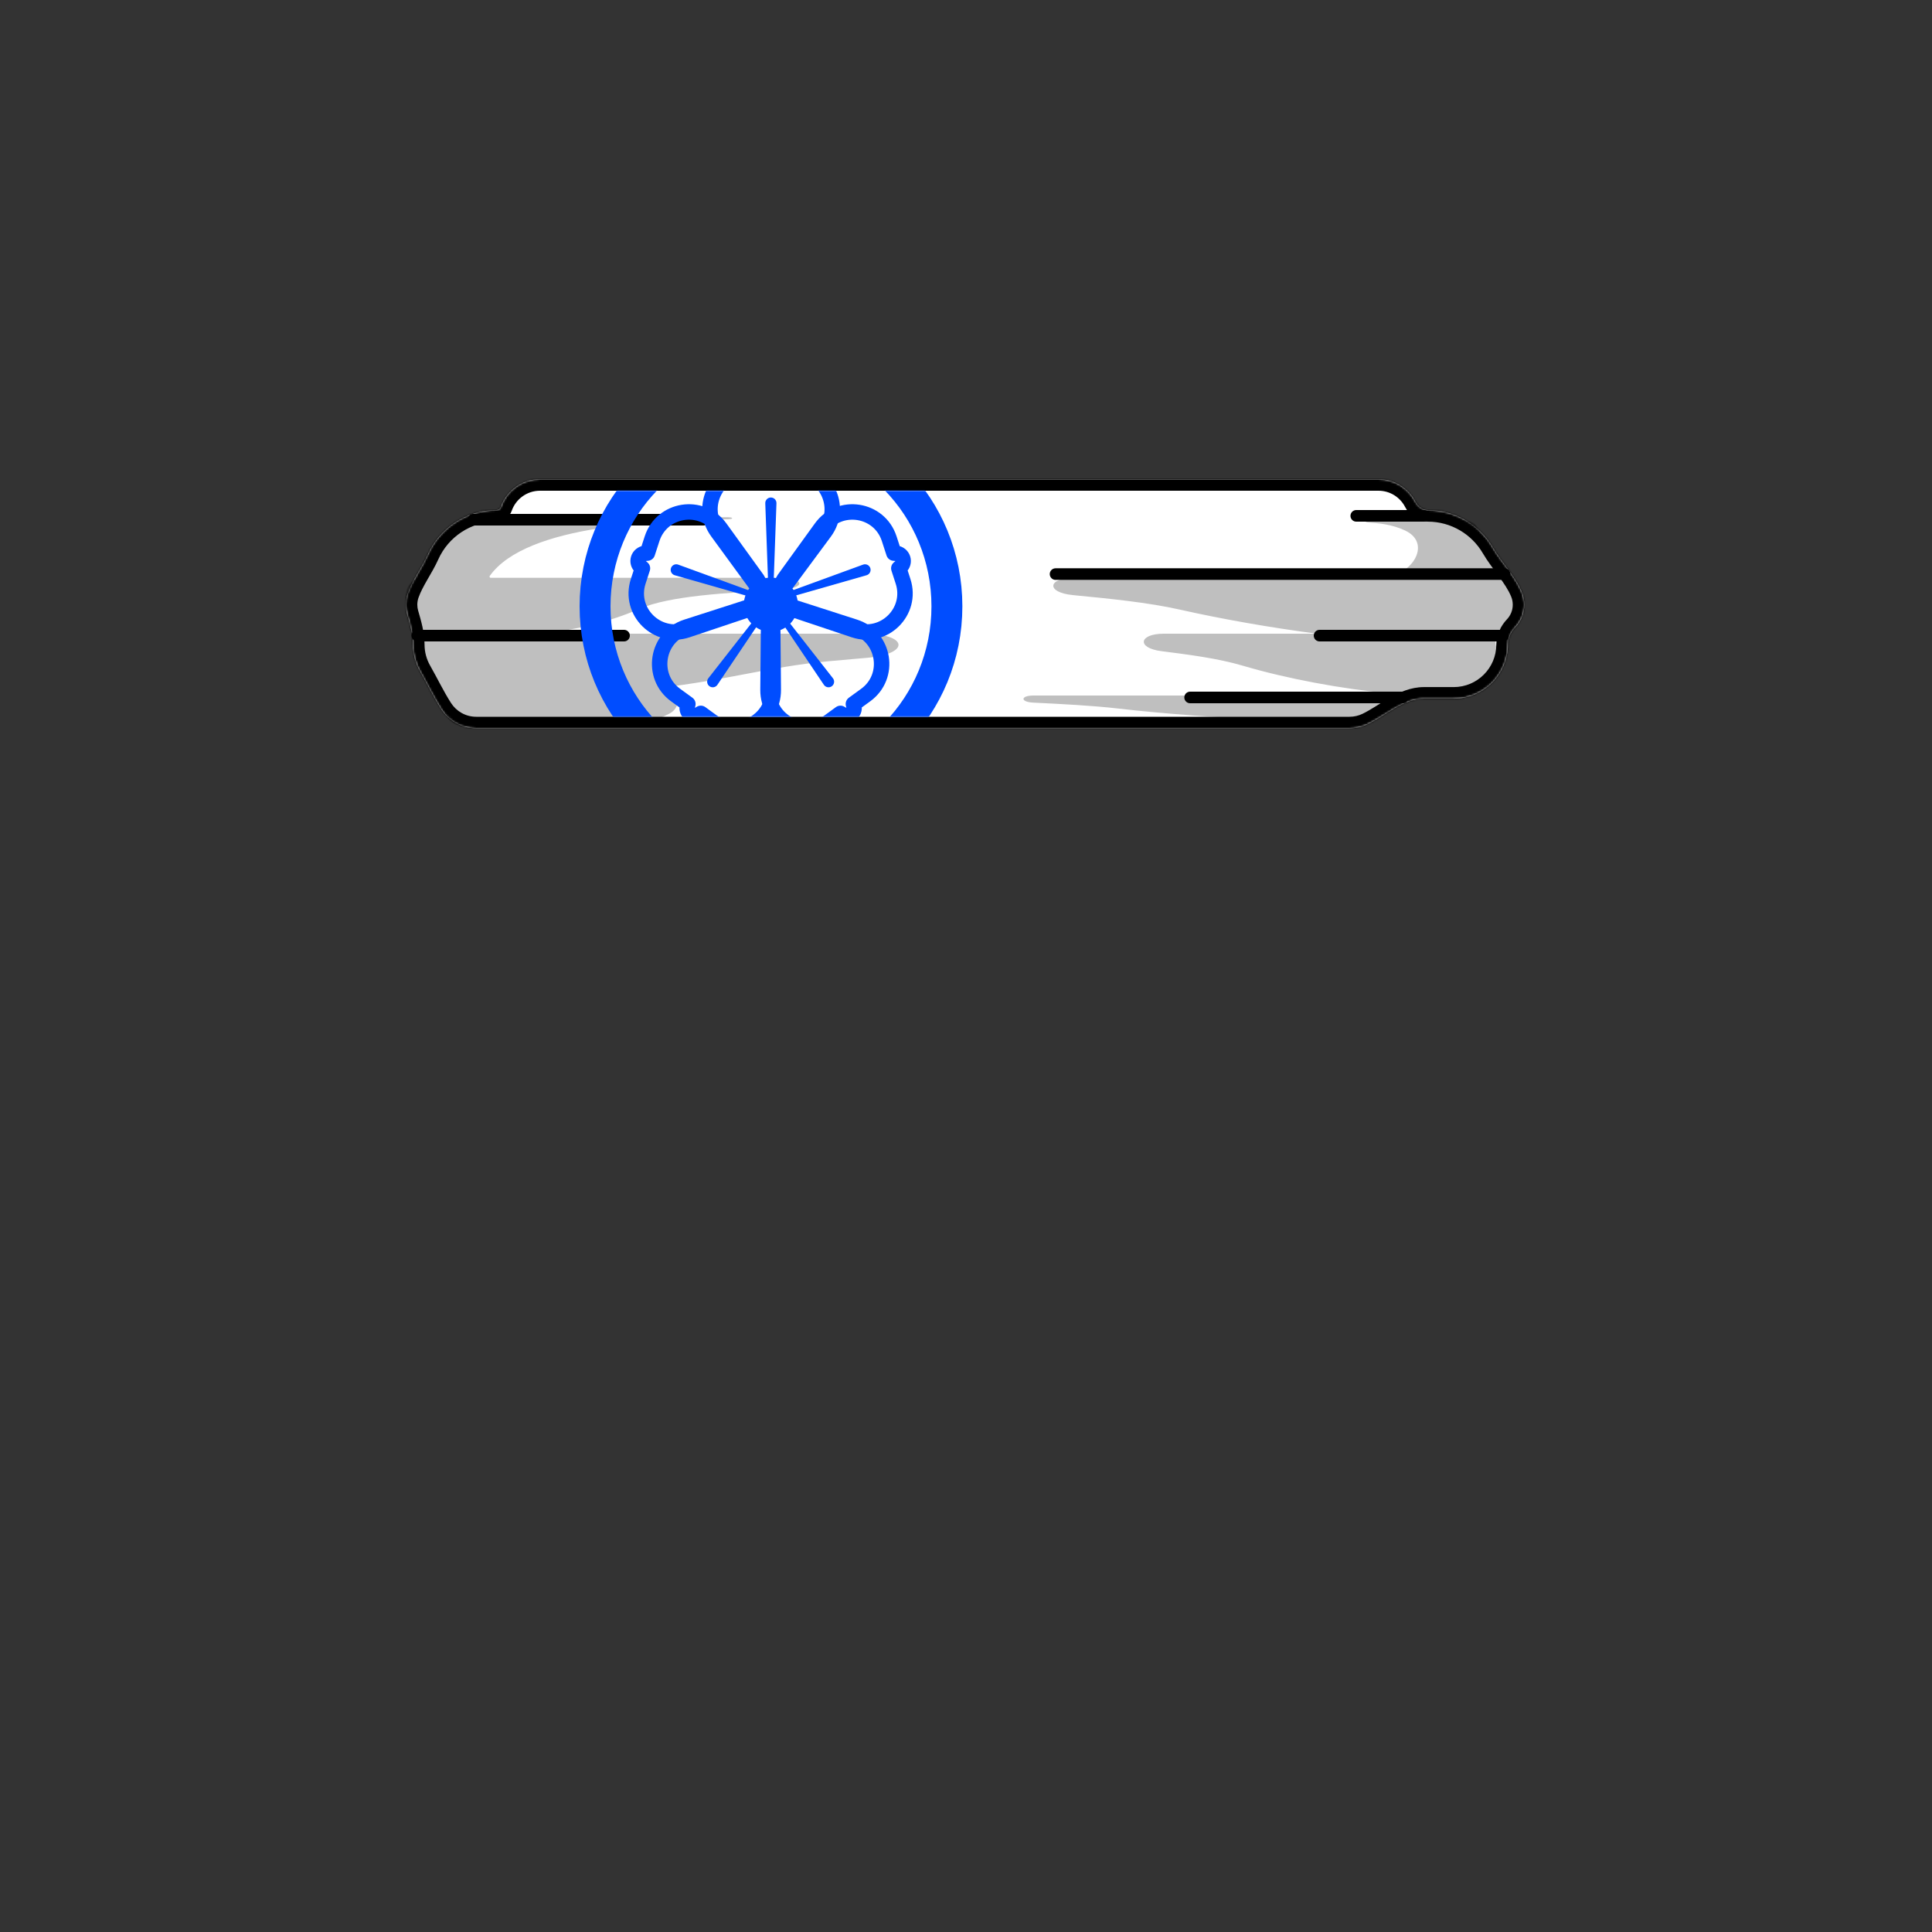 <svg width="1000" height="1000" viewBox="0 0 1000 1000" fill="none" xmlns="http://www.w3.org/2000/svg">
<rect x="0" y="0" width="1000" height="1000" fill="#333333" stroke="none"/>
<mask id="path-1-inside-1_863_36539" fill="white">
<path fill-rule="evenodd" clip-rule="evenodd" d="M732.598 259.614C733.876 262.078 736.224 264 739 264C753.384 264 765.949 271.787 772.71 283.375C777.192 291.057 784.354 298.32 787.733 306.547C788.55 308.537 789 310.716 789 313C789 317.517 787.238 321.623 784.364 324.668C782.091 327.076 780.491 330.269 780.491 333.58C780.491 349.075 767.929 361.636 752.435 361.636H737.016C726.395 361.636 717.396 370.261 707.83 374.876C705.008 376.237 701.843 377 698.5 377H246.5C238.878 377 232.183 373.034 228.365 367.053C224.41 360.859 220.992 353.782 217.369 347.388C215.06 343.312 213.742 338.6 213.742 333.58C213.742 328.287 212.158 322.846 210.677 317.765C210.236 316.253 210 314.654 210 313C210 311.027 210.336 309.132 210.954 307.37C213.418 300.35 218.347 293.87 221.387 287.079C227.477 273.477 241.132 264 257 264C258.008 264 258.878 263.316 259.212 262.366C262.154 253.998 270.127 248 279.5 248H713.5C721.81 248 729.018 252.714 732.598 259.614Z"/>
</mask>
<path fill-rule="evenodd" clip-rule="evenodd" d="M732.598 259.614C733.876 262.078 736.224 264 739 264C753.384 264 765.949 271.787 772.71 283.375C777.192 291.057 784.354 298.32 787.733 306.547C788.55 308.537 789 310.716 789 313C789 317.517 787.238 321.623 784.364 324.668C782.091 327.076 780.491 330.269 780.491 333.58C780.491 349.075 767.929 361.636 752.435 361.636H737.016C726.395 361.636 717.396 370.261 707.83 374.876C705.008 376.237 701.843 377 698.5 377H246.5C238.878 377 232.183 373.034 228.365 367.053C224.41 360.859 220.992 353.782 217.369 347.388C215.06 343.312 213.742 338.6 213.742 333.58C213.742 328.287 212.158 322.846 210.677 317.765C210.236 316.253 210 314.654 210 313C210 311.027 210.336 309.132 210.954 307.37C213.418 300.35 218.347 293.87 221.387 287.079C227.477 273.477 241.132 264 257 264C258.008 264 258.878 263.316 259.212 262.366C262.154 253.998 270.127 248 279.5 248H713.5C721.81 248 729.018 252.714 732.598 259.614Z" fill="white"/>
<path d="M259.212 262.366L253.552 260.375L259.212 262.366ZM784.364 324.668L788.727 328.787L784.364 324.668ZM707.83 374.876L705.223 369.472L707.83 374.876ZM772.71 283.375L767.527 286.398L772.71 283.375ZM787.733 306.547L793.283 304.268L787.733 306.547ZM210.677 317.765L204.916 319.443L210.677 317.765ZM732.598 259.614L727.271 262.377L732.598 259.614ZM777.892 280.351C770.1 266.996 755.604 258 739 258V270C751.163 270 761.797 276.577 767.527 286.398L777.892 280.351ZM795 313C795 309.921 794.392 306.969 793.283 304.268L782.182 308.826C782.707 310.105 783 311.511 783 313H795ZM788.727 328.787C792.61 324.673 795 319.109 795 313H783C783 315.926 781.866 318.574 780.001 320.549L788.727 328.787ZM752.435 367.636C771.243 367.636 786.491 352.389 786.491 333.58H774.491C774.491 345.761 764.616 355.636 752.435 355.636V367.636ZM737.016 367.636H752.435V355.636H737.016V367.636ZM698.5 383C702.765 383 706.819 382.025 710.437 380.28L705.223 369.472C703.197 370.449 700.921 371 698.5 371V383ZM246.5 383H698.5V371H246.5V383ZM223.307 370.282C228.181 377.916 236.745 383 246.5 383V371C241.012 371 236.184 368.152 233.422 363.825L223.307 370.282ZM207.742 333.58C207.742 339.663 209.342 345.391 212.149 350.345L222.59 344.431C220.778 341.232 219.742 337.536 219.742 333.58H207.742ZM204 313C204 315.228 204.319 317.392 204.916 319.443L216.437 316.086C216.154 315.114 216 314.08 216 313H204ZM205.293 305.384C204.454 307.775 204 310.341 204 313H216C216 311.713 216.219 310.489 216.616 309.356L205.293 305.384ZM257 258C238.682 258 222.932 268.945 215.911 284.627L226.863 289.531C232.022 278.008 243.583 270 257 270V258ZM264.872 264.356C266.996 258.316 272.752 254 279.5 254V242C267.502 242 257.312 249.681 253.552 260.375L264.872 264.356ZM279.5 254H713.5V242H279.5V254ZM713.5 254C719.482 254 724.683 257.388 727.271 262.377L737.924 256.852C733.354 248.041 724.137 242 713.5 242V254ZM257 270C260.828 270 263.788 267.44 264.872 264.356L253.552 260.375C253.968 259.193 255.187 258 257 258V270ZM216.616 309.356C217.647 306.417 219.243 303.463 221.158 300.124C222.985 296.942 225.186 293.277 226.863 289.531L215.911 284.627C214.548 287.672 212.764 290.642 210.75 294.152C208.825 297.507 206.725 301.302 205.293 305.384L216.616 309.356ZM233.422 363.825C229.545 357.752 226.515 351.36 222.59 344.431L212.149 350.345C215.468 356.205 219.275 363.966 223.307 370.282L233.422 363.825ZM780.001 320.549C776.966 323.764 774.491 328.362 774.491 333.58H786.491C786.491 332.176 787.215 330.388 788.727 328.787L780.001 320.549ZM737.016 355.636C730.095 355.636 724.063 358.446 719.046 361.318C716.541 362.753 714.016 364.371 711.775 365.758C709.45 367.197 707.316 368.462 705.223 369.472L710.437 380.28C713.127 378.982 715.705 377.438 718.09 375.962C720.559 374.434 722.741 373.03 725.009 371.732C729.538 369.139 733.315 367.636 737.016 367.636V355.636ZM767.527 286.398C769.971 290.587 773.181 294.717 775.787 298.291C778.538 302.065 780.79 305.436 782.182 308.826L793.283 304.268C791.297 299.431 788.279 295.057 785.484 291.222C782.543 287.188 779.931 283.845 777.892 280.351L767.527 286.398ZM219.742 333.58C219.742 327.278 217.868 320.996 216.437 316.086L204.916 319.443C206.447 324.697 207.742 329.296 207.742 333.58H219.742ZM739 258C739 258 739 258 739.001 258C739.001 258 739.001 258 739.001 258C739 258 738.991 257.998 738.974 257.992C738.94 257.981 738.861 257.947 738.745 257.864C738.497 257.684 738.18 257.345 737.924 256.852L727.271 262.377C729.222 266.137 733.298 270 739 270V258Z" fill="black" mask="url(#path-1-inside-1_863_36539)"/>
<path fill-rule="evenodd" clip-rule="evenodd" d="M251.808 267.718C249.524 267.718 247.221 267.108 244.955 267.386C234.533 268.665 218.579 287.854 220.101 298.03C220.108 298.073 220.111 298.114 220.111 298.157C220.113 298.394 220.123 298.628 220.141 298.856C220.15 298.97 220.061 299.069 219.947 299.069C205.31 299.069 209.289 317.892 216.259 325.711C216.935 326.47 216.399 328 215.383 328C214.697 328 214.209 328.665 214.409 329.321C215.326 332.325 216.069 335.025 216.737 337.451C218.623 344.301 219.909 348.973 222.821 352.16C224.02 353.473 225.495 354.533 227.4 355.39C227.69 355.521 227.601 356 227.283 356C227.127 356 227 356.129 227.001 356.285C227.07 363.202 229.631 368.559 232.237 372.049C234.39 374.932 238.018 376 241.616 376H322.37C331.49 375.57 339.616 372.873 346.306 369.453C354.212 365.41 350.52 356 341.64 356C358.566 354.045 372.553 351.397 385.866 348.878L385.866 348.877L385.866 348.877L385.866 348.877L385.867 348.877C399.693 346.26 412.792 343.781 427.701 342.358C432.677 341.883 438.153 341.41 443.886 340.916L443.888 340.915C445.398 340.785 446.925 340.653 448.466 340.52C471.549 338.515 470.112 328 446.942 328H280.989C297.143 326.06 314.658 322.264 331 315.133C346.484 308.376 376.416 306.786 402.707 305.39C417.856 304.585 417.168 299.069 401.997 299.069H253.984C253.492 299.069 253.214 298.493 253.5 298.093C272.781 271.059 341.856 269.531 376.744 268.76C379.771 268.693 379.723 267.718 376.695 267.718L251.808 267.718ZM727.299 274.596C741.753 281.435 730.39 299 714.4 299H556.459C542.107 299 541.138 306.648 555.423 308.034C573.877 309.823 593.996 311.774 610.853 315.569C632.176 320.37 657.403 324.847 681.702 328H602.456C589.434 328 588.201 335.387 601.118 337.034C615.156 338.823 630.461 340.774 643.285 344.569C688.985 358.095 757.014 365.534 766.936 355.052C772.797 348.86 776.428 340.544 774.463 334.774C773.612 332.277 774.132 327.917 775.998 326.052C780.796 321.254 784.077 316.568 785.303 312.481C789.013 300.105 771.18 288.633 766.303 276.67C765.686 275.158 765.046 273.794 764.406 272.65C762.423 269.108 757.64 269.395 753.581 269.395L708.276 269.395C706.372 269.395 706.245 270.284 708.144 270.421C713.157 270.782 720.332 271.299 727.299 274.596ZM701.614 360H534.991C528.157 360 527.946 363.331 534.771 363.67C549.402 364.397 565.354 365.189 578.719 366.731C626.351 372.226 697.254 375.248 707.596 370.99C717.937 366.731 721.616 360 701.614 360Z" fill="black" fill-opacity="0.25"/>
<path d="M778.735 297.144L546.355 297.144" stroke="black" stroke-width="6" stroke-linecap="round"/>
<path d="M364 269L245 269" stroke="black" stroke-width="6" stroke-linecap="round"/>
<path d="M323 329L216 329" stroke="black" stroke-width="6" stroke-linecap="round"/>
<path d="M726 361L616 361" stroke="black" stroke-width="6" stroke-linecap="round"/>
<path d="M778 329L683 329" stroke="black" stroke-width="6" stroke-linecap="round"/>
<path d="M737 267L702 267" stroke="black" stroke-width="6" stroke-linecap="round"/>
<mask id="mask0_863_36539" style="mask-type:alpha" maskUnits="userSpaceOnUse" x="198" y="254" width="591" height="117">
<path d="M685.684 258.891C687.813 259.932 689.945 261.195 692.175 262.556C692.589 262.809 693.009 263.066 693.432 263.326C695.246 264.44 697.131 265.596 699.033 266.655C703.725 269.267 708.97 271.549 714.854 271.549H742.586C756.647 271.549 768.67 279.266 774.209 290.25C775.693 293.194 777.598 296.049 779.386 298.73C779.603 299.055 779.818 299.377 780.031 299.697C782.05 302.735 783.862 305.575 785.092 308.474C785.679 309.857 786 311.36 786 312.937C786 316.232 784.59 319.253 782.23 321.491C779.596 323.989 777.494 327.577 777.494 331.596C777.494 343.816 766.844 354.057 753.28 354.057H703.201C697.473 354.057 692.353 356.221 687.764 358.711C685.863 359.742 683.982 360.871 682.172 361.957C681.798 362.182 681.427 362.404 681.059 362.624C678.88 363.926 676.796 365.137 674.716 366.144C672.271 367.326 669.484 368 666.513 368H280.499C277.528 368 274.741 367.326 272.296 366.144C270.215 365.137 268.131 363.926 265.952 362.624C265.585 362.404 265.214 362.182 264.84 361.957C263.03 360.871 261.148 359.742 259.247 358.711C254.659 356.221 249.538 354.057 243.81 354.057H240.96C231.217 354.057 222.913 348.734 219.062 341.195C216.109 335.412 212.749 329.213 208.311 323.894C203.714 318.384 201 311.487 201 304.013C201 286.269 216.436 271.549 235.905 271.549C242.45 271.549 247.496 267.133 250.847 263.223C254.075 259.458 259.08 257 264.753 257H677.41C680.409 257 683.222 257.687 685.684 258.891Z" fill="#D7D6DC" stroke="black" stroke-width="6"/>
</mask>
<g mask="url(#mask0_863_36539)">
<circle cx="399" cy="313" r="14" fill="#004DFF"/>
<path d="M396.107 260.498C396.049 258.86 397.361 257.5 399 257.5C400.639 257.5 401.951 258.86 401.893 260.498L400.5 299.5H397.5L396.107 260.498Z" fill="#004DFF"/>
<path d="M395.823 242.424L395.362 243.5H387.509C371.143 243.5 361.705 262.086 371.361 275.3L390.77 301.86C391.524 302.891 392.723 303.5 394 303.5H404C405.268 303.5 406.46 302.899 407.215 301.88L426.82 275.401C436.593 262.201 427.17 243.5 410.746 243.5H403.638L403.177 242.424C402.546 240.954 401.1 240 399.5 240C397.9 240 396.454 240.954 395.823 242.424Z" stroke="#004DFF" stroke-width="8" stroke-linejoin="round"/>
<path d="M446.733 292.242C448.272 291.68 449.971 292.508 450.478 294.067C450.984 295.626 450.097 297.294 448.52 297.745L410.997 308.472L410.07 305.619L446.733 292.242Z" fill="#004DFF"/>
<path d="M463.836 286.387L462.67 286.281L460.244 278.813C455.186 263.247 434.593 260.014 425.01 273.282L405.748 299.948C405 300.983 404.792 302.313 405.186 303.527L408.276 313.037C408.668 314.243 409.608 315.192 410.81 315.594L442.052 326.057C457.626 331.273 472.499 316.532 467.424 300.912L465.228 294.152L466.108 293.381C467.312 292.327 467.772 290.657 467.278 289.135C466.783 287.613 465.429 286.532 463.836 286.387Z" stroke="#004DFF" stroke-width="8" stroke-linejoin="round"/>
<path d="M431.124 351.064C432.134 352.355 431.872 354.226 430.546 355.19C429.219 356.153 427.359 355.824 426.443 354.465L404.645 322.093L407.072 320.329L431.124 351.064Z" fill="#004DFF"/>
<path d="M441.978 365.519L441.719 364.378L448.072 359.762C461.313 350.142 458.024 329.558 442.444 324.543L411.13 314.464C409.915 314.073 408.586 314.286 407.554 315.036L399.463 320.914C398.438 321.659 397.826 322.846 397.815 324.114L397.518 357.06C397.37 373.483 415.986 383.074 429.273 373.42L435.024 369.242L436.029 369.841C437.403 370.66 439.134 370.582 440.428 369.641C441.723 368.701 442.332 367.079 441.978 365.519Z" stroke="#004DFF" stroke-width="8" stroke-linejoin="round"/>
<path d="M351.029 292.242C349.489 291.68 347.79 292.508 347.284 294.067C346.777 295.626 347.665 297.294 349.241 297.745L386.765 308.472L387.692 305.619L351.029 292.242Z" fill="#004DFF"/>
<path d="M333.926 286.387L335.091 286.281L337.518 278.813C342.576 263.247 363.168 260.014 372.752 273.282L392.014 299.948C392.761 300.983 392.97 302.313 392.576 303.527L389.486 313.037C389.094 314.243 388.154 315.192 386.952 315.594L355.71 326.057C340.136 331.273 325.262 316.532 330.338 300.912L332.534 294.152L331.654 293.381C330.45 292.327 329.99 290.657 330.484 289.135C330.978 287.613 332.332 286.532 333.926 286.387Z" stroke="#004DFF" stroke-width="8" stroke-linejoin="round"/>
<path d="M366.638 351.064C365.628 352.355 365.89 354.226 367.216 355.19C368.542 356.153 370.403 355.824 371.319 354.465L393.117 322.093L390.69 320.329L366.638 351.064Z" fill="#004DFF"/>
<path d="M355.784 365.519L356.043 364.378L349.69 359.762C336.449 350.142 339.738 329.558 355.318 324.543L386.631 314.464C387.846 314.073 389.175 314.286 390.208 315.036L398.298 320.914C399.324 321.659 399.936 322.846 399.947 324.114L400.243 357.06C400.391 373.483 381.776 383.074 368.489 373.42L362.738 369.242L361.733 369.841C360.358 370.66 358.628 370.582 357.333 369.641C356.039 368.701 355.429 367.079 355.784 365.519Z" stroke="#004DFF" stroke-width="8" stroke-linejoin="round"/>
<g style="mix-blend-mode:darken">
<path d="M399.059 406.977C449.536 406.977 490.119 365.085 490.119 313.83C490.119 262.574 449.536 220.682 399.059 220.682C348.583 220.682 308 262.574 308 313.83C308 365.085 348.583 406.977 399.059 406.977Z" stroke="#004DFF" stroke-width="16"/>
</g>
</g>
</svg>
